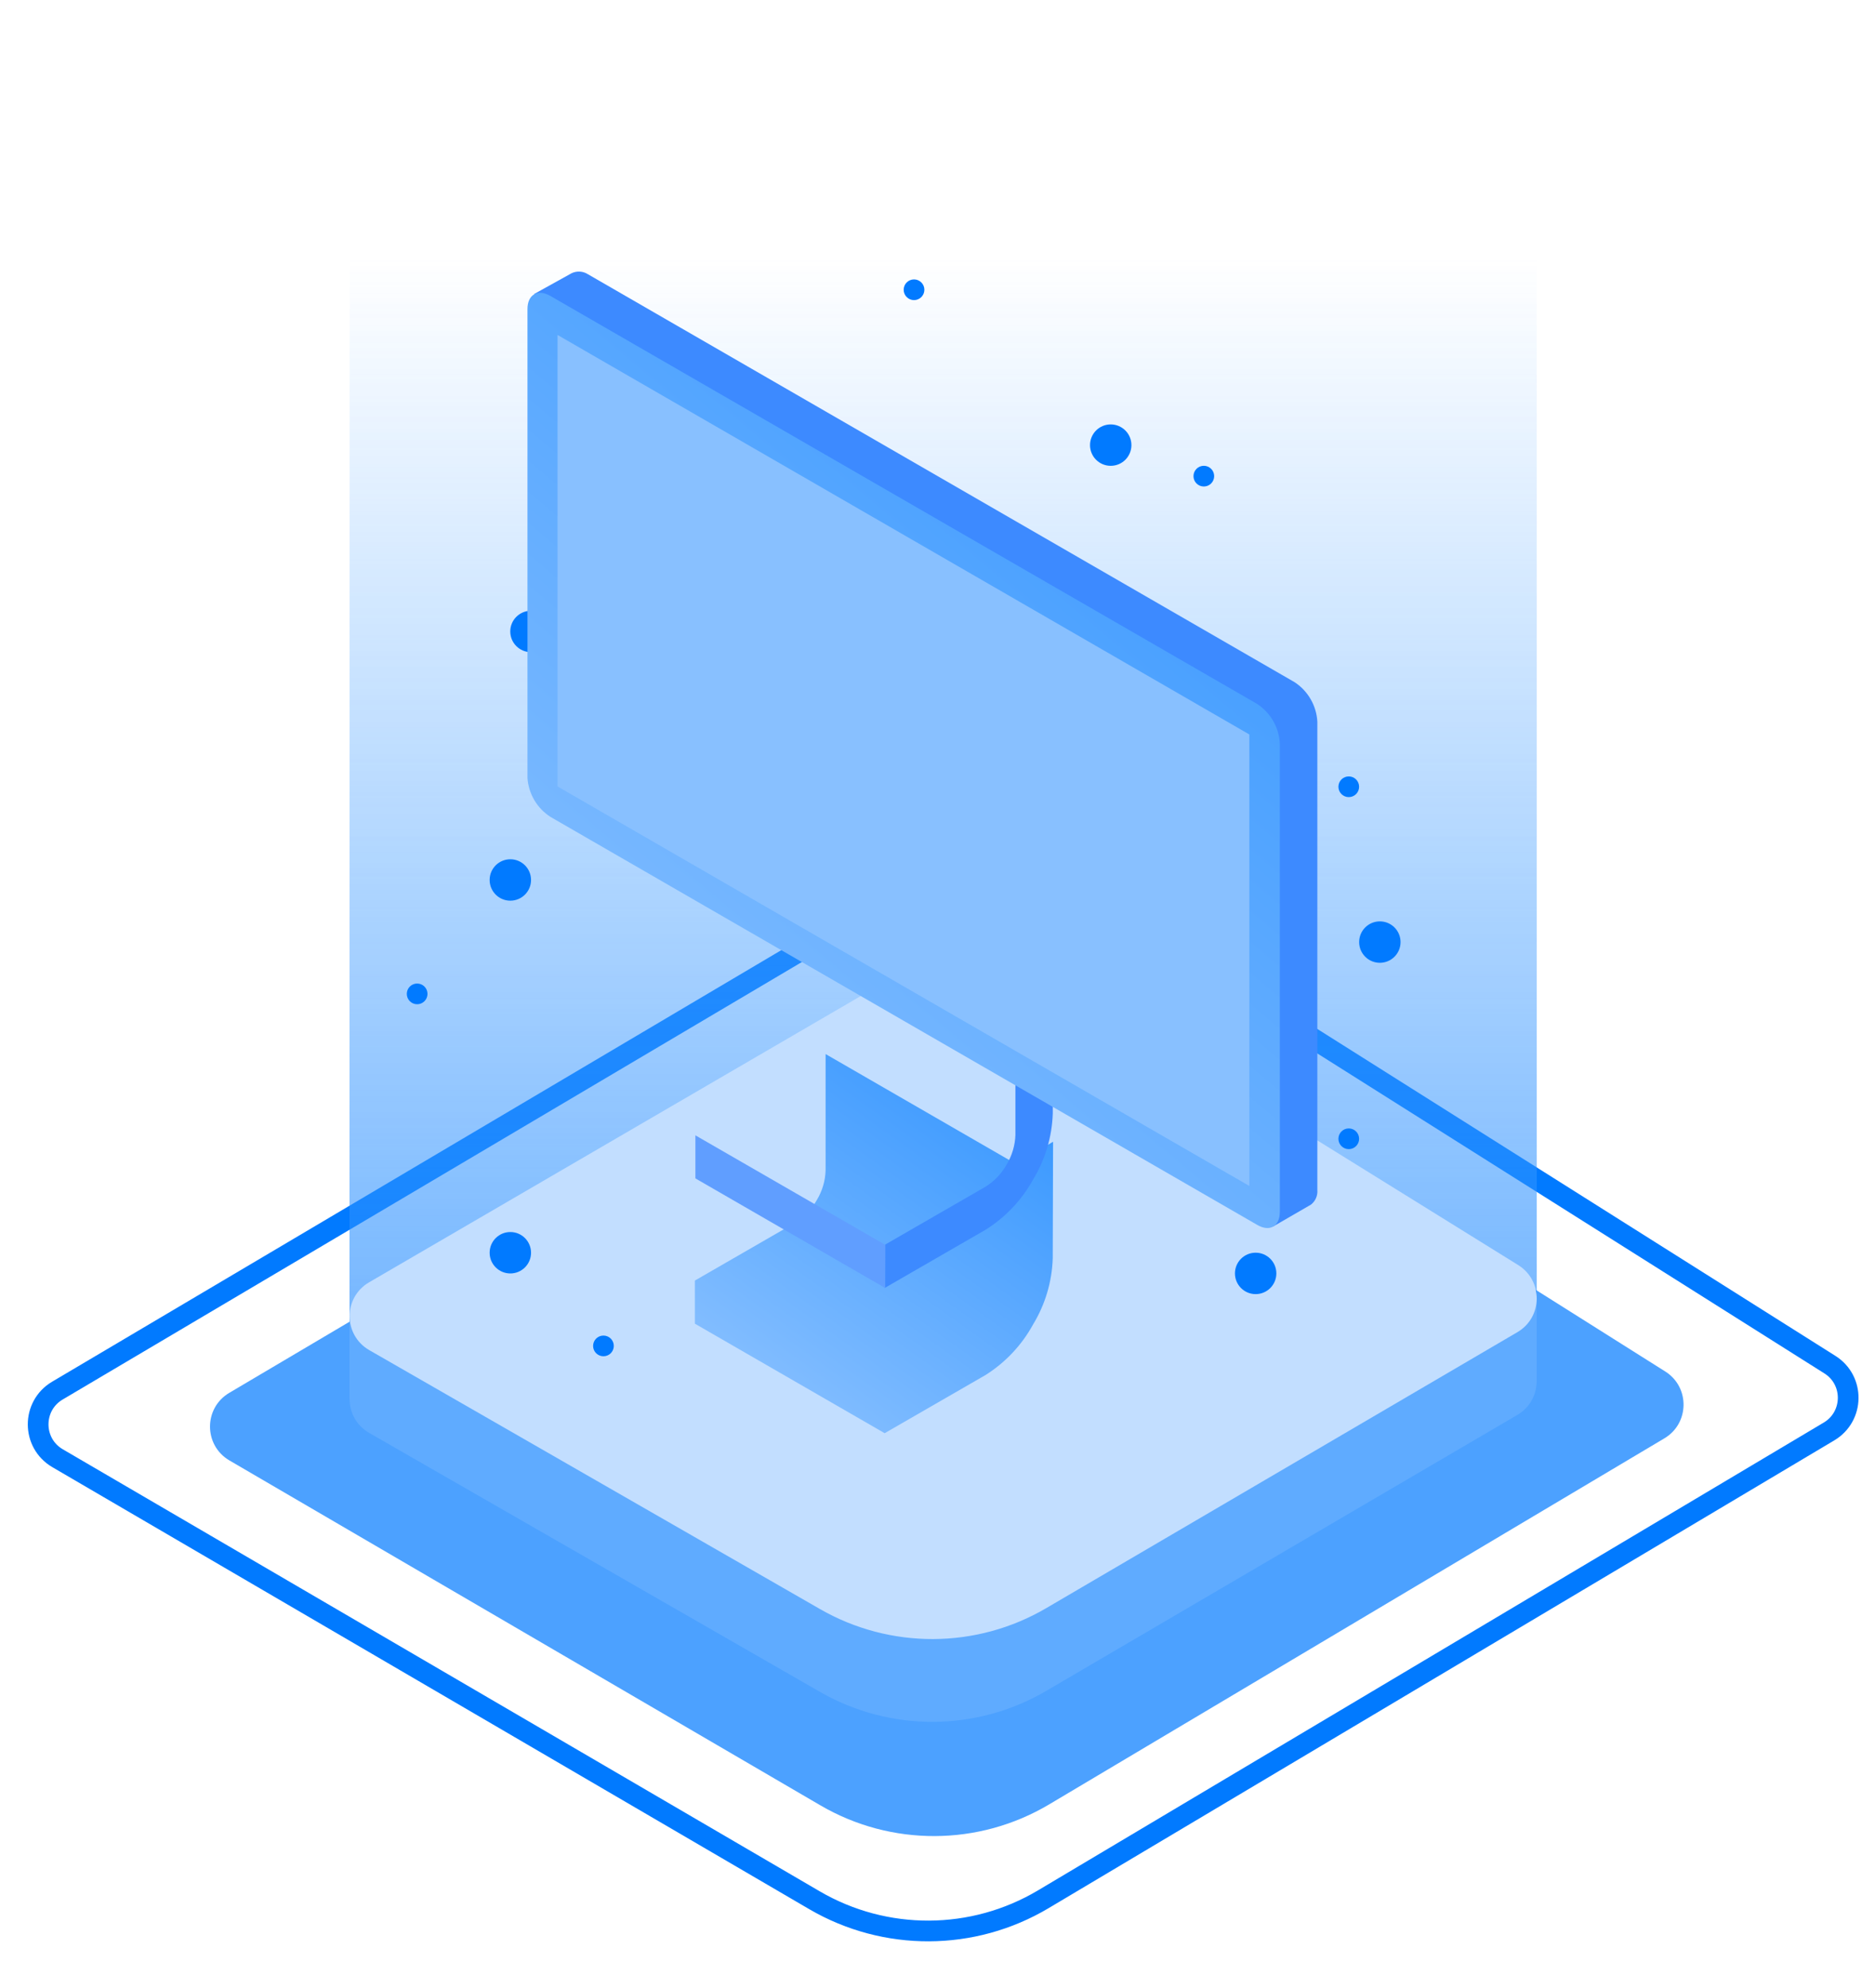 <svg width="50" height="53" viewBox="0 0 50 53" fill="none" xmlns="http://www.w3.org/2000/svg">
<g clip-path="url(#clip0_2476_66855)">
<path d="M21.719 50.66L1.535 38.876C0.847 38.474 0.844 37.48 1.53 37.074L23.327 24.177C25.267 23.029 27.686 23.063 29.593 24.266L48.797 36.381C49.457 36.797 49.445 37.763 48.774 38.163L27.822 50.634C25.944 51.752 23.607 51.762 21.719 50.66Z" stroke="#017AFF" stroke-width="0.552"/>
<g opacity="0.7">
<path d="M9.847 36.047L21.867 42.952C23.736 44.025 26.037 44.015 27.897 42.926L40.461 35.569C40.794 35.374 40.967 35.04 40.978 34.701L40.979 34.701V32.477V6.865L9.323 6.865L9.32 32.896V35.157L9.323 35.157C9.328 35.504 9.503 35.85 9.847 36.047Z" fill="url(#paint0_linear_2476_66855)"/>
<path d="M9.847 36.047L21.867 42.952C23.736 44.025 26.037 44.015 27.897 42.926L40.461 35.569C40.794 35.374 40.967 35.04 40.978 34.701L40.979 34.701V32.477V6.865L9.323 6.865L9.32 32.896V35.157L9.323 35.157C9.328 35.504 9.503 35.85 9.847 36.047Z" fill="url(#paint1_linear_2476_66855)"/>
</g>
<path opacity="0.7" d="M21.878 48.131L6.119 38.936C5.43 38.534 5.427 37.54 6.113 37.134L23.18 27.042C25.12 25.895 27.538 25.929 29.443 27.131L44.407 36.564C45.067 36.98 45.055 37.947 44.384 38.346L27.978 48.105C26.1 49.222 23.765 49.232 21.878 48.131Z" fill="#017AFF"/>
<path fill-rule="evenodd" clip-rule="evenodd" d="M9.846 38.202L21.867 45.106C23.736 46.179 26.036 46.17 27.896 45.081L40.461 37.723C40.794 37.528 40.966 37.194 40.977 36.855L40.979 36.855V34.631L38.439 34.664L29.104 28.872C27.215 27.699 24.833 27.666 22.912 28.784L12.214 35.011L9.32 35.05V37.311L9.322 37.311C9.327 37.659 9.502 38.004 9.846 38.202Z" fill="#5FABFF"/>
<path d="M21.869 42.899L9.848 35.995C9.151 35.594 9.148 34.59 9.843 34.186L22.914 26.577C24.835 25.459 27.217 25.492 29.105 26.665L40.486 33.727C41.154 34.142 41.142 35.119 40.463 35.516L27.898 42.874C26.038 43.963 23.738 43.972 21.869 42.899Z" fill="#C2DEFF"/>
<circle cx="33.484" cy="33.949" r="0.552" fill="#017AFF"/>
<circle cx="13.609" cy="33.398" r="0.552" fill="#017AFF"/>
<circle cx="13.609" cy="23.46" r="0.552" fill="#017AFF"/>
<circle cx="17.472" cy="17.386" r="0.552" fill="#017AFF"/>
<circle cx="14.159" cy="16.835" r="0.552" fill="#017AFF"/>
<circle cx="19.681" cy="11.314" r="0.552" fill="#017AFF"/>
<circle cx="29.619" cy="11.867" r="0.552" fill="#017AFF"/>
<circle cx="36.796" cy="25.116" r="0.552" fill="#017AFF"/>
<circle cx="35.967" cy="30.36" r="0.276" fill="#017AFF"/>
<circle cx="17.196" cy="22.079" r="0.276" fill="#017AFF"/>
<circle cx="24.374" cy="7.725" r="0.276" fill="#017AFF"/>
<circle cx="16.092" cy="9.382" r="0.276" fill="#017AFF"/>
<circle cx="32.102" cy="12.694" r="0.276" fill="#017AFF"/>
<circle cx="35.967" cy="20.975" r="0.276" fill="#017AFF"/>
<circle cx="11.124" cy="26.497" r="0.276" fill="#017AFF"/>
<circle cx="16.092" cy="35.882" r="0.276" fill="#017AFF"/>
<path d="M22.55 24.33C22.55 24.137 22.82 23.98 23.156 23.98C23.492 23.98 23.762 24.137 23.762 24.33V24.725C23.762 24.923 23.488 25.075 23.156 25.075C22.824 25.075 22.55 24.923 22.55 24.725V24.33Z" fill="url(#paint2_linear_2476_66855)"/>
<path d="M23.762 24.33C23.762 24.523 23.488 24.68 23.156 24.68C22.824 24.68 22.55 24.523 22.55 24.33C22.55 24.137 22.82 23.98 23.156 23.98C23.492 23.98 23.762 24.124 23.762 24.33Z" fill="white"/>
<path d="M28.082 26.585L23.017 23.664L22.025 24.238L27.086 27.163L28.082 26.585Z" fill="#B3B3B3"/>
<g filter="url(#filter0_d_2476_66855)">
<path d="M28.073 29.683C28.053 30.306 27.872 30.913 27.548 31.446C27.248 31.995 26.812 32.458 26.283 32.792L23.591 34.344L18.53 31.424V30.275L21.222 28.723C21.456 28.573 21.648 28.368 21.783 28.126C21.927 27.887 22.008 27.615 22.016 27.337V24.236L27.086 27.162L28.082 26.574L28.073 29.683Z" fill="url(#paint3_linear_2476_66855)"/>
</g>
<path d="M27.549 31.447C27.873 30.915 28.054 30.307 28.074 29.684V26.584L27.078 27.163V30.258C27.068 30.536 26.988 30.806 26.845 31.044C26.711 31.285 26.518 31.489 26.284 31.636L23.592 33.188V34.337L26.284 32.784C26.812 32.453 27.248 31.993 27.549 31.447Z" fill="#3D8AFF"/>
<path d="M23.609 33.188L18.544 30.268V31.416L23.605 34.337L23.609 33.188Z" fill="#609EFF"/>
<path d="M15.676 7.31L34.519 18.185C34.697 18.3 34.844 18.456 34.95 18.639C35.056 18.822 35.118 19.028 35.129 19.239V31.725C35.136 31.799 35.123 31.874 35.093 31.942C35.064 32.01 35.017 32.069 34.959 32.115L33.949 32.699L15.676 21.191C15.499 21.075 15.353 20.919 15.247 20.736C15.142 20.553 15.082 20.348 15.07 20.137L14.249 7.835L15.245 7.283C15.314 7.251 15.389 7.236 15.464 7.241C15.539 7.246 15.612 7.269 15.676 7.31Z" fill="#3D8AFF"/>
<path d="M14.676 7.889L33.519 18.764C33.696 18.88 33.844 19.035 33.95 19.218C34.056 19.402 34.117 19.607 34.129 19.819V32.304C34.129 32.695 33.86 32.852 33.523 32.654L14.68 21.779C14.504 21.666 14.357 21.514 14.25 21.334C14.144 21.154 14.08 20.951 14.066 20.743V8.239C14.066 7.853 14.339 7.696 14.676 7.889Z" fill="url(#paint4_linear_2476_66855)"/>
<path d="M33.316 31.618V19.581L14.868 8.93V20.967L33.316 31.618Z" fill="#88C0FF"/>
</g>
<defs>
<filter id="filter0_d_2476_66855" x="11.354" y="20.924" width="23.905" height="24.462" filterUnits="userSpaceOnUse" color-interpolation-filters="sRGB">
<feFlood flood-opacity="0" result="BackgroundImageFix"/>
<feColorMatrix in="SourceAlpha" type="matrix" values="0 0 0 0 0 0 0 0 0 0 0 0 0 0 0 0 0 0 127 0" result="hardAlpha"/>
<feOffset dy="3.865"/>
<feGaussianBlur stdDeviation="3.589"/>
<feComposite in2="hardAlpha" operator="out"/>
<feColorMatrix type="matrix" values="0 0 0 0 0.004 0 0 0 0 0.478 0 0 0 0 1 0 0 0 0.42 0"/>
<feBlend mode="normal" in2="BackgroundImageFix" result="effect1_dropShadow_2476_66855"/>
<feBlend mode="normal" in="SourceGraphic" in2="effect1_dropShadow_2476_66855" result="shape"/>
</filter>
<linearGradient id="paint0_linear_2476_66855" x1="25.15" y1="6.865" x2="25.15" y2="43.75" gradientUnits="userSpaceOnUse">
<stop stop-color="white" stop-opacity="0"/>
<stop offset="1" stop-color="white" stop-opacity="0.67"/>
</linearGradient>
<linearGradient id="paint1_linear_2476_66855" x1="25.15" y1="6.865" x2="25.15" y2="43.75" gradientUnits="userSpaceOnUse">
<stop stop-color="#017AFF" stop-opacity="0"/>
<stop offset="1" stop-color="#017AFF"/>
</linearGradient>
<linearGradient id="paint2_linear_2476_66855" x1="-42.208" y1="286.259" x2="-42.208" y2="288.831" gradientUnits="userSpaceOnUse">
<stop stop-color="#BECEFA"/>
<stop offset="0.5" stop-color="#D3E2FD"/>
<stop offset="1" stop-color="#E4F1FF"/>
</linearGradient>
<linearGradient id="paint3_linear_2476_66855" x1="28.082" y1="26.674" x2="22.068" y2="35.096" gradientUnits="userSpaceOnUse">
<stop stop-color="#3D9AFF"/>
<stop offset="1" stop-color="#88C0FF"/>
</linearGradient>
<linearGradient id="paint4_linear_2476_66855" x1="34.129" y1="13.819" x2="18.684" y2="32.235" gradientUnits="userSpaceOnUse">
<stop stop-color="#3D9AFF"/>
<stop offset="1" stop-color="#88C0FF"/>
</linearGradient>
<clipPath id="clip0_2476_66855">
<rect width="50" height="53" fill="white"/>
</clipPath>
</defs>
</svg>

